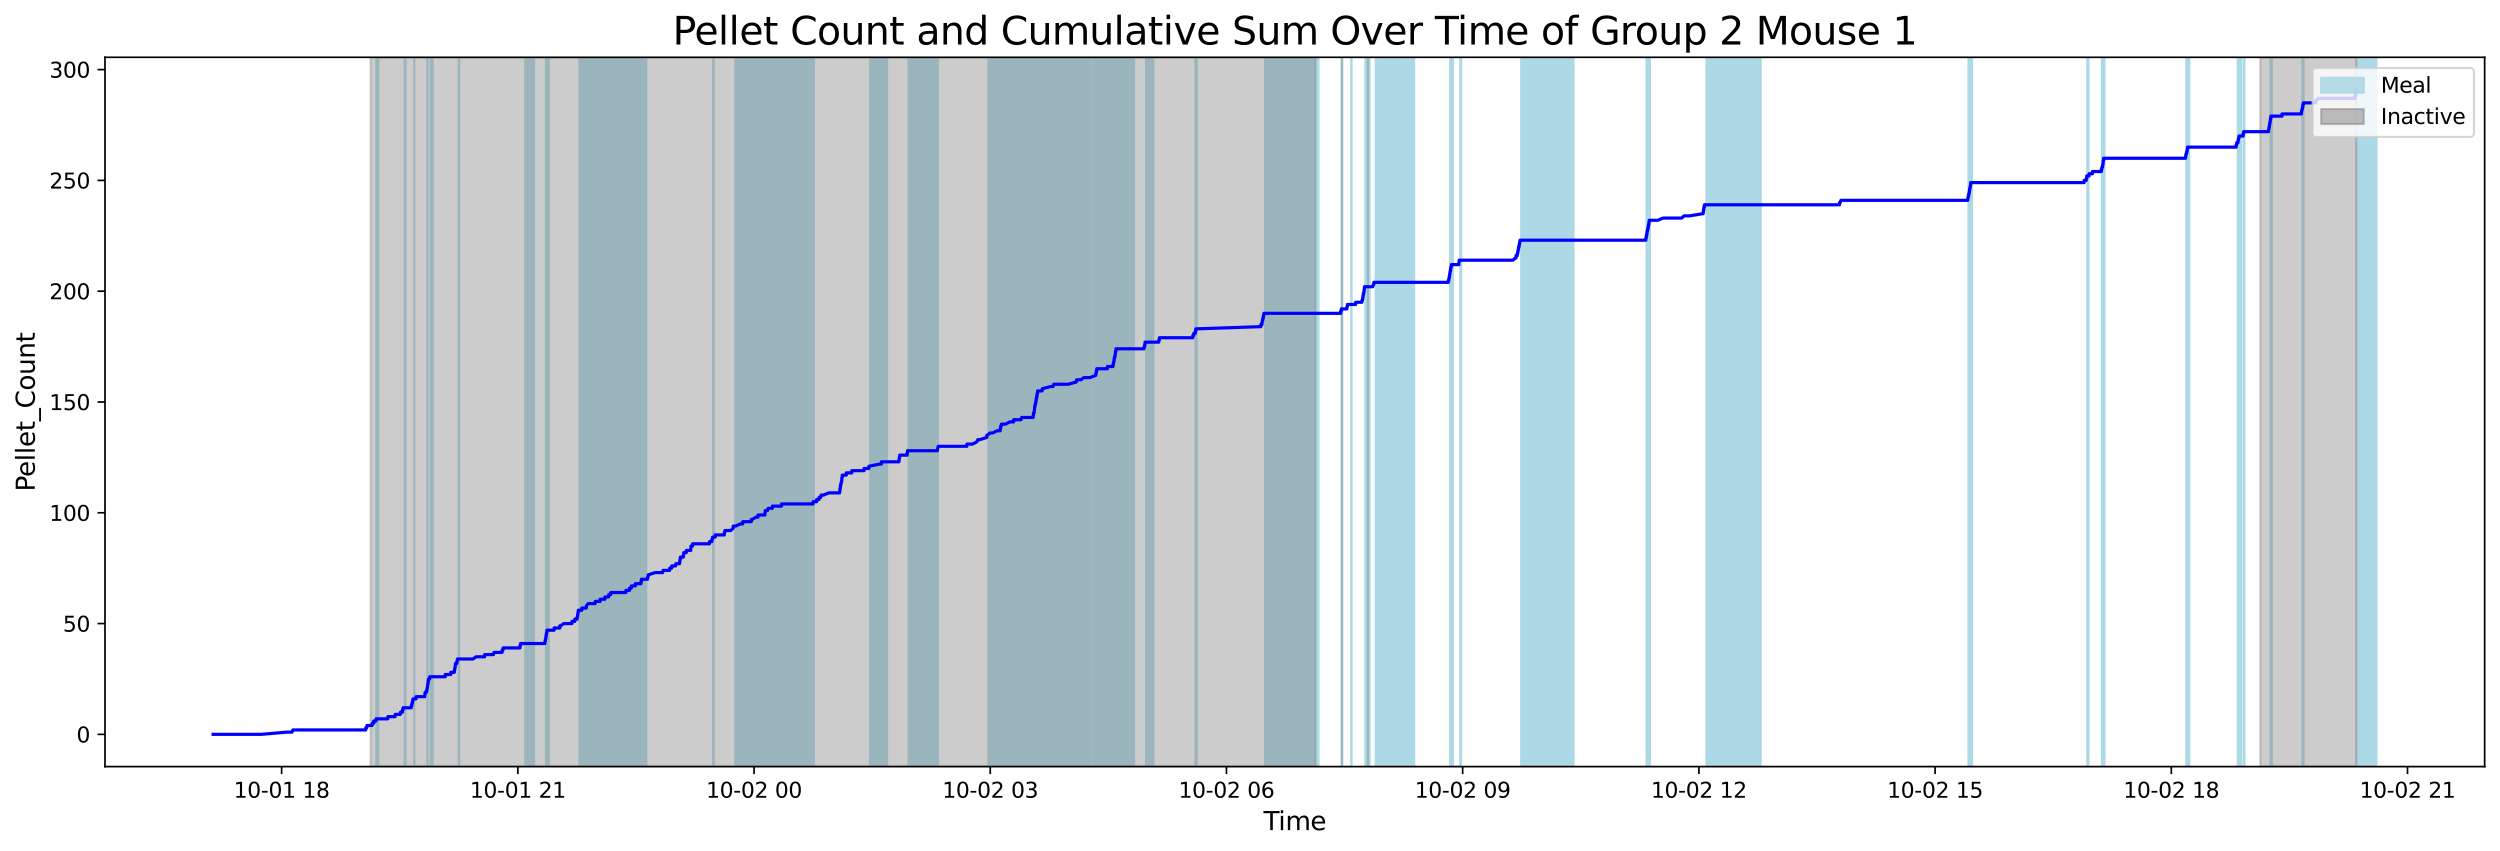 <?xml version="1.0" encoding="utf-8" standalone="no"?>
<!DOCTYPE svg PUBLIC "-//W3C//DTD SVG 1.1//EN"
  "http://www.w3.org/Graphics/SVG/1.1/DTD/svg11.dtd">
<svg xmlns:xlink="http://www.w3.org/1999/xlink" width="1172.435pt" height="399.009pt" viewBox="0 0 1172.435 399.009" xmlns="http://www.w3.org/2000/svg" version="1.1">
 <defs>
  <style type="text/css">*{stroke-linejoin: round; stroke-linecap: butt}</style>
 </defs>
 <g id="figure_1">
  <g id="patch_1">
   <path d="M 0 399.009 
L 1172.435 399.009 
L 1172.435 0 
L 0 0 
z
" style="fill: #ffffff"/>
  </g>
  <g id="axes_1">
   <g id="patch_2">
    <path d="M 49.235 359.517 
L 1165.235 359.517 
L 1165.235 26.877 
L 49.235 26.877 
z
" style="fill: #ffffff"/>
   </g>
   <g id="patch_3">
    <path d="M 177.38 359.517 
L 177.38 26.877 
L 176.496 26.877 
L 176.496 359.517 
z
" clip-path="url(#pc5e16d569d)" style="fill: #add8e6; stroke: #add8e6; stroke-linejoin: miter"/>
   </g>
   <g id="patch_4">
    <path d="M 190.146 359.517 
L 190.146 26.877 
L 189.838 26.877 
L 189.838 359.517 
z
" clip-path="url(#pc5e16d569d)" style="fill: #add8e6; stroke: #add8e6; stroke-linejoin: miter"/>
   </g>
   <g id="patch_5">
    <path d="M 194.298 359.517 
L 194.298 26.877 
L 194.273 26.877 
L 194.273 359.517 
z
" clip-path="url(#pc5e16d569d)" style="fill: #add8e6; stroke: #add8e6; stroke-linejoin: miter"/>
   </g>
   <g id="patch_6">
    <path d="M 200.426 359.517 
L 200.426 26.877 
L 200.565 26.877 
L 200.565 359.517 
z
" clip-path="url(#pc5e16d569d)" style="fill: #add8e6; stroke: #add8e6; stroke-linejoin: miter"/>
   </g>
   <g id="patch_7">
    <path d="M 202.908 359.517 
L 202.908 26.877 
L 201.976 26.877 
L 201.976 359.517 
z
" clip-path="url(#pc5e16d569d)" style="fill: #add8e6; stroke: #add8e6; stroke-linejoin: miter"/>
   </g>
   <g id="patch_8">
    <path d="M 215.333 359.517 
L 215.333 26.877 
L 215.153 26.877 
L 215.153 359.517 
z
" clip-path="url(#pc5e16d569d)" style="fill: #add8e6; stroke: #add8e6; stroke-linejoin: miter"/>
   </g>
   <g id="patch_9">
    <path d="M 250.426 359.517 
L 250.426 26.877 
L 246.367 26.877 
L 246.367 359.517 
z
" clip-path="url(#pc5e16d569d)" style="fill: #add8e6; stroke: #add8e6; stroke-linejoin: miter"/>
   </g>
   <g id="patch_10">
    <path d="M 256.064 359.517 
L 256.064 26.877 
L 256.314 26.877 
L 256.314 359.517 
z
" clip-path="url(#pc5e16d569d)" style="fill: #add8e6; stroke: #add8e6; stroke-linejoin: miter"/>
   </g>
   <g id="patch_11">
    <path d="M 257.372 359.517 
L 257.372 26.877 
L 256.97 26.877 
L 256.97 359.517 
z
" clip-path="url(#pc5e16d569d)" style="fill: #add8e6; stroke: #add8e6; stroke-linejoin: miter"/>
   </g>
   <g id="patch_12">
    <path d="M 291.639 359.517 
L 291.639 26.877 
L 271.753 26.877 
L 271.753 359.517 
z
" clip-path="url(#pc5e16d569d)" style="fill: #add8e6; stroke: #add8e6; stroke-linejoin: miter"/>
   </g>
   <g id="patch_13">
    <path d="M 300.132 359.517 
L 300.132 26.877 
L 275.269 26.877 
L 275.269 359.517 
z
" clip-path="url(#pc5e16d569d)" style="fill: #add8e6; stroke: #add8e6; stroke-linejoin: miter"/>
   </g>
   <g id="patch_14">
    <path d="M 303.055 359.517 
L 303.055 26.877 
L 301.074 26.877 
L 301.074 359.517 
z
" clip-path="url(#pc5e16d569d)" style="fill: #add8e6; stroke: #add8e6; stroke-linejoin: miter"/>
   </g>
   <g id="patch_15">
    <path d="M 334.442 359.517 
L 334.442 26.877 
L 334.737 26.877 
L 334.737 359.517 
z
" clip-path="url(#pc5e16d569d)" style="fill: #add8e6; stroke: #add8e6; stroke-linejoin: miter"/>
   </g>
   <g id="patch_16">
    <path d="M 370.957 359.517 
L 370.957 26.877 
L 344.799 26.877 
L 344.799 359.517 
z
" clip-path="url(#pc5e16d569d)" style="fill: #add8e6; stroke: #add8e6; stroke-linejoin: miter"/>
   </g>
   <g id="patch_17">
    <path d="M 374.485 359.517 
L 374.485 26.877 
L 353.208 26.877 
L 353.208 359.517 
z
" clip-path="url(#pc5e16d569d)" style="fill: #add8e6; stroke: #add8e6; stroke-linejoin: miter"/>
   </g>
   <g id="patch_18">
    <path d="M 381.696 359.517 
L 381.696 26.877 
L 366.934 26.877 
L 366.934 359.517 
z
" clip-path="url(#pc5e16d569d)" style="fill: #add8e6; stroke: #add8e6; stroke-linejoin: miter"/>
   </g>
   <g id="patch_19">
    <path d="M 416.016 359.517 
L 416.016 26.877 
L 408.058 26.877 
L 408.058 359.517 
z
" clip-path="url(#pc5e16d569d)" style="fill: #add8e6; stroke: #add8e6; stroke-linejoin: miter"/>
   </g>
   <g id="patch_20">
    <path d="M 439.873 359.517 
L 439.873 26.877 
L 426.088 26.877 
L 426.088 359.517 
z
" clip-path="url(#pc5e16d569d)" style="fill: #add8e6; stroke: #add8e6; stroke-linejoin: miter"/>
   </g>
   <g id="patch_21">
    <path d="M 485.322 359.517 
L 485.322 26.877 
L 485.835 26.877 
L 485.835 359.517 
z
" clip-path="url(#pc5e16d569d)" style="fill: #add8e6; stroke: #add8e6; stroke-linejoin: miter"/>
   </g>
   <g id="patch_22">
    <path d="M 489.856 359.517 
L 489.856 26.877 
L 463.565 26.877 
L 463.565 359.517 
z
" clip-path="url(#pc5e16d569d)" style="fill: #add8e6; stroke: #add8e6; stroke-linejoin: miter"/>
   </g>
   <g id="patch_23">
    <path d="M 494.8 359.517 
L 494.8 26.877 
L 474.46 26.877 
L 474.46 359.517 
z
" clip-path="url(#pc5e16d569d)" style="fill: #add8e6; stroke: #add8e6; stroke-linejoin: miter"/>
   </g>
   <g id="patch_24">
    <path d="M 502.626 359.517 
L 502.626 26.877 
L 487.228 26.877 
L 487.228 359.517 
z
" clip-path="url(#pc5e16d569d)" style="fill: #add8e6; stroke: #add8e6; stroke-linejoin: miter"/>
   </g>
   <g id="patch_25">
    <path d="M 511.806 359.517 
L 511.806 26.877 
L 490.145 26.877 
L 490.145 359.517 
z
" clip-path="url(#pc5e16d569d)" style="fill: #add8e6; stroke: #add8e6; stroke-linejoin: miter"/>
   </g>
   <g id="patch_26">
    <path d="M 520.073 359.517 
L 520.073 26.877 
L 512.805 26.877 
L 512.805 359.517 
z
" clip-path="url(#pc5e16d569d)" style="fill: #add8e6; stroke: #add8e6; stroke-linejoin: miter"/>
   </g>
   <g id="patch_27">
    <path d="M 531.828 359.517 
L 531.828 26.877 
L 513.059 26.877 
L 513.059 359.517 
z
" clip-path="url(#pc5e16d569d)" style="fill: #add8e6; stroke: #add8e6; stroke-linejoin: miter"/>
   </g>
   <g id="patch_28">
    <path d="M 540.895 359.517 
L 540.895 26.877 
L 537.479 26.877 
L 537.479 359.517 
z
" clip-path="url(#pc5e16d569d)" style="fill: #add8e6; stroke: #add8e6; stroke-linejoin: miter"/>
   </g>
   <g id="patch_29">
    <path d="M 560.668 359.517 
L 560.668 26.877 
L 561.218 26.877 
L 561.218 359.517 
z
" clip-path="url(#pc5e16d569d)" style="fill: #add8e6; stroke: #add8e6; stroke-linejoin: miter"/>
   </g>
   <g id="patch_30">
    <path d="M 618.335 359.517 
L 618.335 26.877 
L 593.285 26.877 
L 593.285 359.517 
z
" clip-path="url(#pc5e16d569d)" style="fill: #add8e6; stroke: #add8e6; stroke-linejoin: miter"/>
   </g>
   <g id="patch_31">
    <path d="M 629.275 359.517 
L 629.275 26.877 
L 629.515 26.877 
L 629.515 359.517 
z
" clip-path="url(#pc5e16d569d)" style="fill: #add8e6; stroke: #add8e6; stroke-linejoin: miter"/>
   </g>
   <g id="patch_32">
    <path d="M 633.706 359.517 
L 633.706 26.877 
L 633.831 26.877 
L 633.831 359.517 
z
" clip-path="url(#pc5e16d569d)" style="fill: #add8e6; stroke: #add8e6; stroke-linejoin: miter"/>
   </g>
   <g id="patch_33">
    <path d="M 642.308 359.517 
L 642.308 26.877 
L 640.314 26.877 
L 640.314 359.517 
z
" clip-path="url(#pc5e16d569d)" style="fill: #add8e6; stroke: #add8e6; stroke-linejoin: miter"/>
   </g>
   <g id="patch_34">
    <path d="M 663.212 359.517 
L 663.212 26.877 
L 645.163 26.877 
L 645.163 359.517 
z
" clip-path="url(#pc5e16d569d)" style="fill: #add8e6; stroke: #add8e6; stroke-linejoin: miter"/>
   </g>
   <g id="patch_35">
    <path d="M 680.082 359.517 
L 680.082 26.877 
L 680.618 26.877 
L 680.618 359.517 
z
" clip-path="url(#pc5e16d569d)" style="fill: #add8e6; stroke: #add8e6; stroke-linejoin: miter"/>
   </g>
   <g id="patch_36">
    <path d="M 681.03 359.517 
L 681.03 26.877 
L 681.387 26.877 
L 681.387 359.517 
z
" clip-path="url(#pc5e16d569d)" style="fill: #add8e6; stroke: #add8e6; stroke-linejoin: miter"/>
   </g>
   <g id="patch_37">
    <path d="M 684.842 359.517 
L 684.842 26.877 
L 685.223 26.877 
L 685.223 359.517 
z
" clip-path="url(#pc5e16d569d)" style="fill: #add8e6; stroke: #add8e6; stroke-linejoin: miter"/>
   </g>
   <g id="patch_38">
    <path d="M 737.952 359.517 
L 737.952 26.877 
L 713.409 26.877 
L 713.409 359.517 
z
" clip-path="url(#pc5e16d569d)" style="fill: #add8e6; stroke: #add8e6; stroke-linejoin: miter"/>
   </g>
   <g id="patch_39">
    <path d="M 772.176 359.517 
L 772.176 26.877 
L 772.574 26.877 
L 772.574 359.517 
z
" clip-path="url(#pc5e16d569d)" style="fill: #add8e6; stroke: #add8e6; stroke-linejoin: miter"/>
   </g>
   <g id="patch_40">
    <path d="M 772.855 359.517 
L 772.855 26.877 
L 773.306 26.877 
L 773.306 359.517 
z
" clip-path="url(#pc5e16d569d)" style="fill: #add8e6; stroke: #add8e6; stroke-linejoin: miter"/>
   </g>
   <g id="patch_41">
    <path d="M 773.518 359.517 
L 773.518 26.877 
L 773.776 26.877 
L 773.776 359.517 
z
" clip-path="url(#pc5e16d569d)" style="fill: #add8e6; stroke: #add8e6; stroke-linejoin: miter"/>
   </g>
   <g id="patch_42">
    <path d="M 825.722 359.517 
L 825.722 26.877 
L 800.282 26.877 
L 800.282 359.517 
z
" clip-path="url(#pc5e16d569d)" style="fill: #add8e6; stroke: #add8e6; stroke-linejoin: miter"/>
   </g>
   <g id="patch_43">
    <path d="M 923.163 359.517 
L 923.163 26.877 
L 923.543 26.877 
L 923.543 359.517 
z
" clip-path="url(#pc5e16d569d)" style="fill: #add8e6; stroke: #add8e6; stroke-linejoin: miter"/>
   </g>
   <g id="patch_44">
    <path d="M 924.117 359.517 
L 924.117 26.877 
L 924.111 26.877 
L 924.111 359.517 
z
" clip-path="url(#pc5e16d569d)" style="fill: #add8e6; stroke: #add8e6; stroke-linejoin: miter"/>
   </g>
   <g id="patch_45">
    <path d="M 924.839 359.517 
L 924.839 26.877 
L 924.692 26.877 
L 924.692 359.517 
z
" clip-path="url(#pc5e16d569d)" style="fill: #add8e6; stroke: #add8e6; stroke-linejoin: miter"/>
   </g>
   <g id="patch_46">
    <path d="M 978.894 359.517 
L 978.894 26.877 
L 979.427 26.877 
L 979.427 359.517 
z
" clip-path="url(#pc5e16d569d)" style="fill: #add8e6; stroke: #add8e6; stroke-linejoin: miter"/>
   </g>
   <g id="patch_47">
    <path d="M 985.766 359.517 
L 985.766 26.877 
L 985.975 26.877 
L 985.975 359.517 
z
" clip-path="url(#pc5e16d569d)" style="fill: #add8e6; stroke: #add8e6; stroke-linejoin: miter"/>
   </g>
   <g id="patch_48">
    <path d="M 986.709 359.517 
L 986.709 26.877 
L 986.927 26.877 
L 986.927 359.517 
z
" clip-path="url(#pc5e16d569d)" style="fill: #add8e6; stroke: #add8e6; stroke-linejoin: miter"/>
   </g>
   <g id="patch_49">
    <path d="M 1025.329 359.517 
L 1025.329 26.877 
L 1025.758 26.877 
L 1025.758 359.517 
z
" clip-path="url(#pc5e16d569d)" style="fill: #add8e6; stroke: #add8e6; stroke-linejoin: miter"/>
   </g>
   <g id="patch_50">
    <path d="M 1026.443 359.517 
L 1026.443 26.877 
L 1026.665 26.877 
L 1026.665 359.517 
z
" clip-path="url(#pc5e16d569d)" style="fill: #add8e6; stroke: #add8e6; stroke-linejoin: miter"/>
   </g>
   <g id="patch_51">
    <path d="M 1049.62 359.517 
L 1049.62 26.877 
L 1049.474 26.877 
L 1049.474 359.517 
z
" clip-path="url(#pc5e16d569d)" style="fill: #add8e6; stroke: #add8e6; stroke-linejoin: miter"/>
   </g>
   <g id="patch_52">
    <path d="M 1051.126 359.517 
L 1051.126 26.877 
L 1050.303 26.877 
L 1050.303 359.517 
z
" clip-path="url(#pc5e16d569d)" style="fill: #add8e6; stroke: #add8e6; stroke-linejoin: miter"/>
   </g>
   <g id="patch_53">
    <path d="M 1052.342 359.517 
L 1052.342 26.877 
L 1052.578 26.877 
L 1052.578 359.517 
z
" clip-path="url(#pc5e16d569d)" style="fill: #add8e6; stroke: #add8e6; stroke-linejoin: miter"/>
   </g>
   <g id="patch_54">
    <path d="M 1064.858 359.517 
L 1064.858 26.877 
L 1065.432 26.877 
L 1065.432 359.517 
z
" clip-path="url(#pc5e16d569d)" style="fill: #add8e6; stroke: #add8e6; stroke-linejoin: miter"/>
   </g>
   <g id="patch_55">
    <path d="M 1079.761 359.517 
L 1079.761 26.877 
L 1080.323 26.877 
L 1080.323 359.517 
z
" clip-path="url(#pc5e16d569d)" style="fill: #add8e6; stroke: #add8e6; stroke-linejoin: miter"/>
   </g>
   <g id="patch_56">
    <path d="M 1114.508 359.517 
L 1114.508 26.877 
L 1105.278 26.877 
L 1105.278 359.517 
z
" clip-path="url(#pc5e16d569d)" style="fill: #add8e6; stroke: #add8e6; stroke-linejoin: miter"/>
   </g>
   <g id="patch_57">
    <path d="M 173.813 359.517 
L 173.813 26.877 
L 616.916 26.877 
L 616.916 359.517 
z
" clip-path="url(#pc5e16d569d)" style="fill: #808080; opacity: 0.4; stroke: #808080; stroke-linejoin: miter"/>
   </g>
   <g id="patch_58">
    <path d="M 629.224 26.877 
L 629.224 26.877 
L 629.224 359.517 
" clip-path="url(#pc5e16d569d)" style="fill: #808080; opacity: 0.4; stroke: #808080; stroke-linejoin: miter"/>
   </g>
   <g id="patch_59">
    <path d="M 641.532 26.877 
L 641.532 26.877 
L 641.532 359.517 
" clip-path="url(#pc5e16d569d)" style="fill: #808080; opacity: 0.4; stroke: #808080; stroke-linejoin: miter"/>
   </g>
   <g id="patch_60">
    <path d="M 1060.018 359.517 
L 1060.018 26.877 
L 1105.057 26.877 
L 1105.057 359.517 
z
" clip-path="url(#pc5e16d569d)" style="fill: #808080; opacity: 0.4; stroke: #808080; stroke-linejoin: miter"/>
   </g>
   <g id="matplotlib.axis_1">
    <g id="xtick_1">
     <g id="line2d_1">
      <defs>
       <path id="ma30455688e" d="M 0 0 
L 0 3.5 
" style="stroke: #000000; stroke-width: 0.8"/>
      </defs>
      <g>
       <use xlink:href="#ma30455688e" x="132.077" y="359.517" style="stroke: #000000; stroke-width: 0.8"/>
      </g>
     </g>
     <g id="text_1">
      <!-- 10-01 18 -->
      <g transform="translate(109.597 374.116) scale(0.1 -0.1)">
       <defs>
        <path id="DejaVuSans-31" d="M 794 531 
L 1825 531 
L 1825 4091 
L 703 3866 
L 703 4441 
L 1819 4666 
L 2450 4666 
L 2450 531 
L 3481 531 
L 3481 0 
L 794 0 
L 794 531 
z
" transform="scale(0.016)"/>
        <path id="DejaVuSans-30" d="M 2034 4250 
Q 1547 4250 1301 3770 
Q 1056 3291 1056 2328 
Q 1056 1369 1301 889 
Q 1547 409 2034 409 
Q 2525 409 2770 889 
Q 3016 1369 3016 2328 
Q 3016 3291 2770 3770 
Q 2525 4250 2034 4250 
z
M 2034 4750 
Q 2819 4750 3233 4129 
Q 3647 3509 3647 2328 
Q 3647 1150 3233 529 
Q 2819 -91 2034 -91 
Q 1250 -91 836 529 
Q 422 1150 422 2328 
Q 422 3509 836 4129 
Q 1250 4750 2034 4750 
z
" transform="scale(0.016)"/>
        <path id="DejaVuSans-2d" d="M 313 2009 
L 1997 2009 
L 1997 1497 
L 313 1497 
L 313 2009 
z
" transform="scale(0.016)"/>
        <path id="DejaVuSans-20" transform="scale(0.016)"/>
        <path id="DejaVuSans-38" d="M 2034 2216 
Q 1584 2216 1326 1975 
Q 1069 1734 1069 1313 
Q 1069 891 1326 650 
Q 1584 409 2034 409 
Q 2484 409 2743 651 
Q 3003 894 3003 1313 
Q 3003 1734 2745 1975 
Q 2488 2216 2034 2216 
z
M 1403 2484 
Q 997 2584 770 2862 
Q 544 3141 544 3541 
Q 544 4100 942 4425 
Q 1341 4750 2034 4750 
Q 2731 4750 3128 4425 
Q 3525 4100 3525 3541 
Q 3525 3141 3298 2862 
Q 3072 2584 2669 2484 
Q 3125 2378 3379 2068 
Q 3634 1759 3634 1313 
Q 3634 634 3220 271 
Q 2806 -91 2034 -91 
Q 1263 -91 848 271 
Q 434 634 434 1313 
Q 434 1759 690 2068 
Q 947 2378 1403 2484 
z
M 1172 3481 
Q 1172 3119 1398 2916 
Q 1625 2713 2034 2713 
Q 2441 2713 2670 2916 
Q 2900 3119 2900 3481 
Q 2900 3844 2670 4047 
Q 2441 4250 2034 4250 
Q 1625 4250 1398 4047 
Q 1172 3844 1172 3481 
z
" transform="scale(0.016)"/>
       </defs>
       <use xlink:href="#DejaVuSans-31"/>
       <use xlink:href="#DejaVuSans-30" x="63.623"/>
       <use xlink:href="#DejaVuSans-2d" x="127.246"/>
       <use xlink:href="#DejaVuSans-30" x="163.33"/>
       <use xlink:href="#DejaVuSans-31" x="226.953"/>
       <use xlink:href="#DejaVuSans-20" x="290.576"/>
       <use xlink:href="#DejaVuSans-31" x="322.363"/>
       <use xlink:href="#DejaVuSans-38" x="385.986"/>
      </g>
     </g>
    </g>
    <g id="xtick_2">
     <g id="line2d_2">
      <g>
       <use xlink:href="#ma30455688e" x="242.853" y="359.517" style="stroke: #000000; stroke-width: 0.8"/>
      </g>
     </g>
     <g id="text_2">
      <!-- 10-01 21 -->
      <g transform="translate(220.372 374.116) scale(0.1 -0.1)">
       <defs>
        <path id="DejaVuSans-32" d="M 1228 531 
L 3431 531 
L 3431 0 
L 469 0 
L 469 531 
Q 828 903 1448 1529 
Q 2069 2156 2228 2338 
Q 2531 2678 2651 2914 
Q 2772 3150 2772 3378 
Q 2772 3750 2511 3984 
Q 2250 4219 1831 4219 
Q 1534 4219 1204 4116 
Q 875 4013 500 3803 
L 500 4441 
Q 881 4594 1212 4672 
Q 1544 4750 1819 4750 
Q 2544 4750 2975 4387 
Q 3406 4025 3406 3419 
Q 3406 3131 3298 2873 
Q 3191 2616 2906 2266 
Q 2828 2175 2409 1742 
Q 1991 1309 1228 531 
z
" transform="scale(0.016)"/>
       </defs>
       <use xlink:href="#DejaVuSans-31"/>
       <use xlink:href="#DejaVuSans-30" x="63.623"/>
       <use xlink:href="#DejaVuSans-2d" x="127.246"/>
       <use xlink:href="#DejaVuSans-30" x="163.33"/>
       <use xlink:href="#DejaVuSans-31" x="226.953"/>
       <use xlink:href="#DejaVuSans-20" x="290.576"/>
       <use xlink:href="#DejaVuSans-32" x="322.363"/>
       <use xlink:href="#DejaVuSans-31" x="385.986"/>
      </g>
     </g>
    </g>
    <g id="xtick_3">
     <g id="line2d_3">
      <g>
       <use xlink:href="#ma30455688e" x="353.628" y="359.517" style="stroke: #000000; stroke-width: 0.8"/>
      </g>
     </g>
     <g id="text_3">
      <!-- 10-02 00 -->
      <g transform="translate(331.148 374.116) scale(0.1 -0.1)">
       <use xlink:href="#DejaVuSans-31"/>
       <use xlink:href="#DejaVuSans-30" x="63.623"/>
       <use xlink:href="#DejaVuSans-2d" x="127.246"/>
       <use xlink:href="#DejaVuSans-30" x="163.33"/>
       <use xlink:href="#DejaVuSans-32" x="226.953"/>
       <use xlink:href="#DejaVuSans-20" x="290.576"/>
       <use xlink:href="#DejaVuSans-30" x="322.363"/>
       <use xlink:href="#DejaVuSans-30" x="385.986"/>
      </g>
     </g>
    </g>
    <g id="xtick_4">
     <g id="line2d_4">
      <g>
       <use xlink:href="#ma30455688e" x="464.404" y="359.517" style="stroke: #000000; stroke-width: 0.8"/>
      </g>
     </g>
     <g id="text_4">
      <!-- 10-02 03 -->
      <g transform="translate(441.924 374.116) scale(0.1 -0.1)">
       <defs>
        <path id="DejaVuSans-33" d="M 2597 2516 
Q 3050 2419 3304 2112 
Q 3559 1806 3559 1356 
Q 3559 666 3084 287 
Q 2609 -91 1734 -91 
Q 1441 -91 1130 -33 
Q 819 25 488 141 
L 488 750 
Q 750 597 1062 519 
Q 1375 441 1716 441 
Q 2309 441 2620 675 
Q 2931 909 2931 1356 
Q 2931 1769 2642 2001 
Q 2353 2234 1838 2234 
L 1294 2234 
L 1294 2753 
L 1863 2753 
Q 2328 2753 2575 2939 
Q 2822 3125 2822 3475 
Q 2822 3834 2567 4026 
Q 2313 4219 1838 4219 
Q 1578 4219 1281 4162 
Q 984 4106 628 3988 
L 628 4550 
Q 988 4650 1302 4700 
Q 1616 4750 1894 4750 
Q 2613 4750 3031 4423 
Q 3450 4097 3450 3541 
Q 3450 3153 3228 2886 
Q 3006 2619 2597 2516 
z
" transform="scale(0.016)"/>
       </defs>
       <use xlink:href="#DejaVuSans-31"/>
       <use xlink:href="#DejaVuSans-30" x="63.623"/>
       <use xlink:href="#DejaVuSans-2d" x="127.246"/>
       <use xlink:href="#DejaVuSans-30" x="163.33"/>
       <use xlink:href="#DejaVuSans-32" x="226.953"/>
       <use xlink:href="#DejaVuSans-20" x="290.576"/>
       <use xlink:href="#DejaVuSans-30" x="322.363"/>
       <use xlink:href="#DejaVuSans-33" x="385.986"/>
      </g>
     </g>
    </g>
    <g id="xtick_5">
     <g id="line2d_5">
      <g>
       <use xlink:href="#ma30455688e" x="575.18" y="359.517" style="stroke: #000000; stroke-width: 0.8"/>
      </g>
     </g>
     <g id="text_5">
      <!-- 10-02 06 -->
      <g transform="translate(552.699 374.116) scale(0.1 -0.1)">
       <defs>
        <path id="DejaVuSans-36" d="M 2113 2584 
Q 1688 2584 1439 2293 
Q 1191 2003 1191 1497 
Q 1191 994 1439 701 
Q 1688 409 2113 409 
Q 2538 409 2786 701 
Q 3034 994 3034 1497 
Q 3034 2003 2786 2293 
Q 2538 2584 2113 2584 
z
M 3366 4563 
L 3366 3988 
Q 3128 4100 2886 4159 
Q 2644 4219 2406 4219 
Q 1781 4219 1451 3797 
Q 1122 3375 1075 2522 
Q 1259 2794 1537 2939 
Q 1816 3084 2150 3084 
Q 2853 3084 3261 2657 
Q 3669 2231 3669 1497 
Q 3669 778 3244 343 
Q 2819 -91 2113 -91 
Q 1303 -91 875 529 
Q 447 1150 447 2328 
Q 447 3434 972 4092 
Q 1497 4750 2381 4750 
Q 2619 4750 2861 4703 
Q 3103 4656 3366 4563 
z
" transform="scale(0.016)"/>
       </defs>
       <use xlink:href="#DejaVuSans-31"/>
       <use xlink:href="#DejaVuSans-30" x="63.623"/>
       <use xlink:href="#DejaVuSans-2d" x="127.246"/>
       <use xlink:href="#DejaVuSans-30" x="163.33"/>
       <use xlink:href="#DejaVuSans-32" x="226.953"/>
       <use xlink:href="#DejaVuSans-20" x="290.576"/>
       <use xlink:href="#DejaVuSans-30" x="322.363"/>
       <use xlink:href="#DejaVuSans-36" x="385.986"/>
      </g>
     </g>
    </g>
    <g id="xtick_6">
     <g id="line2d_6">
      <g>
       <use xlink:href="#ma30455688e" x="685.955" y="359.517" style="stroke: #000000; stroke-width: 0.8"/>
      </g>
     </g>
     <g id="text_6">
      <!-- 10-02 09 -->
      <g transform="translate(663.475 374.116) scale(0.1 -0.1)">
       <defs>
        <path id="DejaVuSans-39" d="M 703 97 
L 703 672 
Q 941 559 1184 500 
Q 1428 441 1663 441 
Q 2288 441 2617 861 
Q 2947 1281 2994 2138 
Q 2813 1869 2534 1725 
Q 2256 1581 1919 1581 
Q 1219 1581 811 2004 
Q 403 2428 403 3163 
Q 403 3881 828 4315 
Q 1253 4750 1959 4750 
Q 2769 4750 3195 4129 
Q 3622 3509 3622 2328 
Q 3622 1225 3098 567 
Q 2575 -91 1691 -91 
Q 1453 -91 1209 -44 
Q 966 3 703 97 
z
M 1959 2075 
Q 2384 2075 2632 2365 
Q 2881 2656 2881 3163 
Q 2881 3666 2632 3958 
Q 2384 4250 1959 4250 
Q 1534 4250 1286 3958 
Q 1038 3666 1038 3163 
Q 1038 2656 1286 2365 
Q 1534 2075 1959 2075 
z
" transform="scale(0.016)"/>
       </defs>
       <use xlink:href="#DejaVuSans-31"/>
       <use xlink:href="#DejaVuSans-30" x="63.623"/>
       <use xlink:href="#DejaVuSans-2d" x="127.246"/>
       <use xlink:href="#DejaVuSans-30" x="163.33"/>
       <use xlink:href="#DejaVuSans-32" x="226.953"/>
       <use xlink:href="#DejaVuSans-20" x="290.576"/>
       <use xlink:href="#DejaVuSans-30" x="322.363"/>
       <use xlink:href="#DejaVuSans-39" x="385.986"/>
      </g>
     </g>
    </g>
    <g id="xtick_7">
     <g id="line2d_7">
      <g>
       <use xlink:href="#ma30455688e" x="796.731" y="359.517" style="stroke: #000000; stroke-width: 0.8"/>
      </g>
     </g>
     <g id="text_7">
      <!-- 10-02 12 -->
      <g transform="translate(774.251 374.116) scale(0.1 -0.1)">
       <use xlink:href="#DejaVuSans-31"/>
       <use xlink:href="#DejaVuSans-30" x="63.623"/>
       <use xlink:href="#DejaVuSans-2d" x="127.246"/>
       <use xlink:href="#DejaVuSans-30" x="163.33"/>
       <use xlink:href="#DejaVuSans-32" x="226.953"/>
       <use xlink:href="#DejaVuSans-20" x="290.576"/>
       <use xlink:href="#DejaVuSans-31" x="322.363"/>
       <use xlink:href="#DejaVuSans-32" x="385.986"/>
      </g>
     </g>
    </g>
    <g id="xtick_8">
     <g id="line2d_8">
      <g>
       <use xlink:href="#ma30455688e" x="907.507" y="359.517" style="stroke: #000000; stroke-width: 0.8"/>
      </g>
     </g>
     <g id="text_8">
      <!-- 10-02 15 -->
      <g transform="translate(885.026 374.116) scale(0.1 -0.1)">
       <defs>
        <path id="DejaVuSans-35" d="M 691 4666 
L 3169 4666 
L 3169 4134 
L 1269 4134 
L 1269 2991 
Q 1406 3038 1543 3061 
Q 1681 3084 1819 3084 
Q 2600 3084 3056 2656 
Q 3513 2228 3513 1497 
Q 3513 744 3044 326 
Q 2575 -91 1722 -91 
Q 1428 -91 1123 -41 
Q 819 9 494 109 
L 494 744 
Q 775 591 1075 516 
Q 1375 441 1709 441 
Q 2250 441 2565 725 
Q 2881 1009 2881 1497 
Q 2881 1984 2565 2268 
Q 2250 2553 1709 2553 
Q 1456 2553 1204 2497 
Q 953 2441 691 2322 
L 691 4666 
z
" transform="scale(0.016)"/>
       </defs>
       <use xlink:href="#DejaVuSans-31"/>
       <use xlink:href="#DejaVuSans-30" x="63.623"/>
       <use xlink:href="#DejaVuSans-2d" x="127.246"/>
       <use xlink:href="#DejaVuSans-30" x="163.33"/>
       <use xlink:href="#DejaVuSans-32" x="226.953"/>
       <use xlink:href="#DejaVuSans-20" x="290.576"/>
       <use xlink:href="#DejaVuSans-31" x="322.363"/>
       <use xlink:href="#DejaVuSans-35" x="385.986"/>
      </g>
     </g>
    </g>
    <g id="xtick_9">
     <g id="line2d_9">
      <g>
       <use xlink:href="#ma30455688e" x="1018.283" y="359.517" style="stroke: #000000; stroke-width: 0.8"/>
      </g>
     </g>
     <g id="text_9">
      <!-- 10-02 18 -->
      <g transform="translate(995.802 374.116) scale(0.1 -0.1)">
       <use xlink:href="#DejaVuSans-31"/>
       <use xlink:href="#DejaVuSans-30" x="63.623"/>
       <use xlink:href="#DejaVuSans-2d" x="127.246"/>
       <use xlink:href="#DejaVuSans-30" x="163.33"/>
       <use xlink:href="#DejaVuSans-32" x="226.953"/>
       <use xlink:href="#DejaVuSans-20" x="290.576"/>
       <use xlink:href="#DejaVuSans-31" x="322.363"/>
       <use xlink:href="#DejaVuSans-38" x="385.986"/>
      </g>
     </g>
    </g>
    <g id="xtick_10">
     <g id="line2d_10">
      <g>
       <use xlink:href="#ma30455688e" x="1129.058" y="359.517" style="stroke: #000000; stroke-width: 0.8"/>
      </g>
     </g>
     <g id="text_10">
      <!-- 10-02 21 -->
      <g transform="translate(1106.578 374.116) scale(0.1 -0.1)">
       <use xlink:href="#DejaVuSans-31"/>
       <use xlink:href="#DejaVuSans-30" x="63.623"/>
       <use xlink:href="#DejaVuSans-2d" x="127.246"/>
       <use xlink:href="#DejaVuSans-30" x="163.33"/>
       <use xlink:href="#DejaVuSans-32" x="226.953"/>
       <use xlink:href="#DejaVuSans-20" x="290.576"/>
       <use xlink:href="#DejaVuSans-32" x="322.363"/>
       <use xlink:href="#DejaVuSans-31" x="385.986"/>
      </g>
     </g>
    </g>
    <g id="text_11">
     <!-- Time -->
     <g transform="translate(592.555 389.313) scale(0.12 -0.12)">
      <defs>
       <path id="DejaVuSans-54" d="M -19 4666 
L 3928 4666 
L 3928 4134 
L 2272 4134 
L 2272 0 
L 1638 0 
L 1638 4134 
L -19 4134 
L -19 4666 
z
" transform="scale(0.016)"/>
       <path id="DejaVuSans-69" d="M 603 3500 
L 1178 3500 
L 1178 0 
L 603 0 
L 603 3500 
z
M 603 4863 
L 1178 4863 
L 1178 4134 
L 603 4134 
L 603 4863 
z
" transform="scale(0.016)"/>
       <path id="DejaVuSans-6d" d="M 3328 2828 
Q 3544 3216 3844 3400 
Q 4144 3584 4550 3584 
Q 5097 3584 5394 3201 
Q 5691 2819 5691 2113 
L 5691 0 
L 5113 0 
L 5113 2094 
Q 5113 2597 4934 2840 
Q 4756 3084 4391 3084 
Q 3944 3084 3684 2787 
Q 3425 2491 3425 1978 
L 3425 0 
L 2847 0 
L 2847 2094 
Q 2847 2600 2669 2842 
Q 2491 3084 2119 3084 
Q 1678 3084 1418 2786 
Q 1159 2488 1159 1978 
L 1159 0 
L 581 0 
L 581 3500 
L 1159 3500 
L 1159 2956 
Q 1356 3278 1631 3431 
Q 1906 3584 2284 3584 
Q 2666 3584 2933 3390 
Q 3200 3197 3328 2828 
z
" transform="scale(0.016)"/>
       <path id="DejaVuSans-65" d="M 3597 1894 
L 3597 1613 
L 953 1613 
Q 991 1019 1311 708 
Q 1631 397 2203 397 
Q 2534 397 2845 478 
Q 3156 559 3463 722 
L 3463 178 
Q 3153 47 2828 -22 
Q 2503 -91 2169 -91 
Q 1331 -91 842 396 
Q 353 884 353 1716 
Q 353 2575 817 3079 
Q 1281 3584 2069 3584 
Q 2775 3584 3186 3129 
Q 3597 2675 3597 1894 
z
M 3022 2063 
Q 3016 2534 2758 2815 
Q 2500 3097 2075 3097 
Q 1594 3097 1305 2825 
Q 1016 2553 972 2059 
L 3022 2063 
z
" transform="scale(0.016)"/>
      </defs>
      <use xlink:href="#DejaVuSans-54"/>
      <use xlink:href="#DejaVuSans-69" x="57.959"/>
      <use xlink:href="#DejaVuSans-6d" x="85.742"/>
      <use xlink:href="#DejaVuSans-65" x="183.154"/>
     </g>
    </g>
   </g>
   <g id="matplotlib.axis_2">
    <g id="ytick_1">
     <g id="line2d_11">
      <defs>
       <path id="m65bd1f3447" d="M 0 0 
L -3.5 0 
" style="stroke: #000000; stroke-width: 0.8"/>
      </defs>
      <g>
       <use xlink:href="#m65bd1f3447" x="49.235" y="344.397" style="stroke: #000000; stroke-width: 0.8"/>
      </g>
     </g>
     <g id="text_12">
      <!-- 0 -->
      <g transform="translate(35.873 348.196) scale(0.1 -0.1)">
       <use xlink:href="#DejaVuSans-30"/>
      </g>
     </g>
    </g>
    <g id="ytick_2">
     <g id="line2d_12">
      <g>
       <use xlink:href="#m65bd1f3447" x="49.235" y="292.438" style="stroke: #000000; stroke-width: 0.8"/>
      </g>
     </g>
     <g id="text_13">
      <!-- 50 -->
      <g transform="translate(29.51 296.238) scale(0.1 -0.1)">
       <use xlink:href="#DejaVuSans-35"/>
       <use xlink:href="#DejaVuSans-30" x="63.623"/>
      </g>
     </g>
    </g>
    <g id="ytick_3">
     <g id="line2d_13">
      <g>
       <use xlink:href="#m65bd1f3447" x="49.235" y="240.48" style="stroke: #000000; stroke-width: 0.8"/>
      </g>
     </g>
     <g id="text_14">
      <!-- 100 -->
      <g transform="translate(23.148 244.279) scale(0.1 -0.1)">
       <use xlink:href="#DejaVuSans-31"/>
       <use xlink:href="#DejaVuSans-30" x="63.623"/>
       <use xlink:href="#DejaVuSans-30" x="127.246"/>
      </g>
     </g>
    </g>
    <g id="ytick_4">
     <g id="line2d_14">
      <g>
       <use xlink:href="#m65bd1f3447" x="49.235" y="188.521" style="stroke: #000000; stroke-width: 0.8"/>
      </g>
     </g>
     <g id="text_15">
      <!-- 150 -->
      <g transform="translate(23.148 192.32) scale(0.1 -0.1)">
       <use xlink:href="#DejaVuSans-31"/>
       <use xlink:href="#DejaVuSans-35" x="63.623"/>
       <use xlink:href="#DejaVuSans-30" x="127.246"/>
      </g>
     </g>
    </g>
    <g id="ytick_5">
     <g id="line2d_15">
      <g>
       <use xlink:href="#m65bd1f3447" x="49.235" y="136.562" style="stroke: #000000; stroke-width: 0.8"/>
      </g>
     </g>
     <g id="text_16">
      <!-- 200 -->
      <g transform="translate(23.148 140.361) scale(0.1 -0.1)">
       <use xlink:href="#DejaVuSans-32"/>
       <use xlink:href="#DejaVuSans-30" x="63.623"/>
       <use xlink:href="#DejaVuSans-30" x="127.246"/>
      </g>
     </g>
    </g>
    <g id="ytick_6">
     <g id="line2d_16">
      <g>
       <use xlink:href="#m65bd1f3447" x="49.235" y="84.603" style="stroke: #000000; stroke-width: 0.8"/>
      </g>
     </g>
     <g id="text_17">
      <!-- 250 -->
      <g transform="translate(23.148 88.403) scale(0.1 -0.1)">
       <use xlink:href="#DejaVuSans-32"/>
       <use xlink:href="#DejaVuSans-35" x="63.623"/>
       <use xlink:href="#DejaVuSans-30" x="127.246"/>
      </g>
     </g>
    </g>
    <g id="ytick_7">
     <g id="line2d_17">
      <g>
       <use xlink:href="#m65bd1f3447" x="49.235" y="32.645" style="stroke: #000000; stroke-width: 0.8"/>
      </g>
     </g>
     <g id="text_18">
      <!-- 300 -->
      <g transform="translate(23.148 36.444) scale(0.1 -0.1)">
       <use xlink:href="#DejaVuSans-33"/>
       <use xlink:href="#DejaVuSans-30" x="63.623"/>
       <use xlink:href="#DejaVuSans-30" x="127.246"/>
      </g>
     </g>
    </g>
    <g id="text_19">
     <!-- Pellet_Count -->
     <g transform="translate(16.318 230.485) rotate(-90) scale(0.12 -0.12)">
      <defs>
       <path id="DejaVuSans-50" d="M 1259 4147 
L 1259 2394 
L 2053 2394 
Q 2494 2394 2734 2622 
Q 2975 2850 2975 3272 
Q 2975 3691 2734 3919 
Q 2494 4147 2053 4147 
L 1259 4147 
z
M 628 4666 
L 2053 4666 
Q 2838 4666 3239 4311 
Q 3641 3956 3641 3272 
Q 3641 2581 3239 2228 
Q 2838 1875 2053 1875 
L 1259 1875 
L 1259 0 
L 628 0 
L 628 4666 
z
" transform="scale(0.016)"/>
       <path id="DejaVuSans-6c" d="M 603 4863 
L 1178 4863 
L 1178 0 
L 603 0 
L 603 4863 
z
" transform="scale(0.016)"/>
       <path id="DejaVuSans-74" d="M 1172 4494 
L 1172 3500 
L 2356 3500 
L 2356 3053 
L 1172 3053 
L 1172 1153 
Q 1172 725 1289 603 
Q 1406 481 1766 481 
L 2356 481 
L 2356 0 
L 1766 0 
Q 1100 0 847 248 
Q 594 497 594 1153 
L 594 3053 
L 172 3053 
L 172 3500 
L 594 3500 
L 594 4494 
L 1172 4494 
z
" transform="scale(0.016)"/>
       <path id="DejaVuSans-5f" d="M 3263 -1063 
L 3263 -1509 
L -63 -1509 
L -63 -1063 
L 3263 -1063 
z
" transform="scale(0.016)"/>
       <path id="DejaVuSans-43" d="M 4122 4306 
L 4122 3641 
Q 3803 3938 3442 4084 
Q 3081 4231 2675 4231 
Q 1875 4231 1450 3742 
Q 1025 3253 1025 2328 
Q 1025 1406 1450 917 
Q 1875 428 2675 428 
Q 3081 428 3442 575 
Q 3803 722 4122 1019 
L 4122 359 
Q 3791 134 3420 21 
Q 3050 -91 2638 -91 
Q 1578 -91 968 557 
Q 359 1206 359 2328 
Q 359 3453 968 4101 
Q 1578 4750 2638 4750 
Q 3056 4750 3426 4639 
Q 3797 4528 4122 4306 
z
" transform="scale(0.016)"/>
       <path id="DejaVuSans-6f" d="M 1959 3097 
Q 1497 3097 1228 2736 
Q 959 2375 959 1747 
Q 959 1119 1226 758 
Q 1494 397 1959 397 
Q 2419 397 2687 759 
Q 2956 1122 2956 1747 
Q 2956 2369 2687 2733 
Q 2419 3097 1959 3097 
z
M 1959 3584 
Q 2709 3584 3137 3096 
Q 3566 2609 3566 1747 
Q 3566 888 3137 398 
Q 2709 -91 1959 -91 
Q 1206 -91 779 398 
Q 353 888 353 1747 
Q 353 2609 779 3096 
Q 1206 3584 1959 3584 
z
" transform="scale(0.016)"/>
       <path id="DejaVuSans-75" d="M 544 1381 
L 544 3500 
L 1119 3500 
L 1119 1403 
Q 1119 906 1312 657 
Q 1506 409 1894 409 
Q 2359 409 2629 706 
Q 2900 1003 2900 1516 
L 2900 3500 
L 3475 3500 
L 3475 0 
L 2900 0 
L 2900 538 
Q 2691 219 2414 64 
Q 2138 -91 1772 -91 
Q 1169 -91 856 284 
Q 544 659 544 1381 
z
M 1991 3584 
L 1991 3584 
z
" transform="scale(0.016)"/>
       <path id="DejaVuSans-6e" d="M 3513 2113 
L 3513 0 
L 2938 0 
L 2938 2094 
Q 2938 2591 2744 2837 
Q 2550 3084 2163 3084 
Q 1697 3084 1428 2787 
Q 1159 2491 1159 1978 
L 1159 0 
L 581 0 
L 581 3500 
L 1159 3500 
L 1159 2956 
Q 1366 3272 1645 3428 
Q 1925 3584 2291 3584 
Q 2894 3584 3203 3211 
Q 3513 2838 3513 2113 
z
" transform="scale(0.016)"/>
      </defs>
      <use xlink:href="#DejaVuSans-50"/>
      <use xlink:href="#DejaVuSans-65" x="56.678"/>
      <use xlink:href="#DejaVuSans-6c" x="118.201"/>
      <use xlink:href="#DejaVuSans-6c" x="145.984"/>
      <use xlink:href="#DejaVuSans-65" x="173.768"/>
      <use xlink:href="#DejaVuSans-74" x="235.291"/>
      <use xlink:href="#DejaVuSans-5f" x="274.5"/>
      <use xlink:href="#DejaVuSans-43" x="324.5"/>
      <use xlink:href="#DejaVuSans-6f" x="394.324"/>
      <use xlink:href="#DejaVuSans-75" x="455.506"/>
      <use xlink:href="#DejaVuSans-6e" x="518.885"/>
      <use xlink:href="#DejaVuSans-74" x="582.264"/>
     </g>
    </g>
   </g>
   <g id="line2d_18">
    <path d="M 99.962 344.397 
L 122.364 344.397 
L 134.436 343.358 
L 136.949 343.358 
L 137.329 342.319 
L 171.525 342.319 
L 171.566 341.28 
L 172.038 341.28 
L 172.1 340.24 
L 174.5 340.24 
L 174.562 339.201 
L 175.238 339.201 
L 175.259 338.162 
L 176.274 338.162 
L 176.387 337.123 
L 181.875 337.123 
L 181.895 336.084 
L 185.249 336.084 
L 185.321 335.045 
L 187.762 335.045 
L 187.814 334.005 
L 188.716 334.005 
L 188.737 332.966 
L 188.993 332.966 
L 189.014 331.927 
L 192.839 331.927 
L 192.87 330.888 
L 193.157 330.888 
L 193.178 329.849 
L 193.424 329.849 
L 193.445 328.81 
L 193.629 328.81 
L 193.64 327.77 
L 195.065 327.77 
L 195.076 326.731 
L 199.189 326.731 
L 199.209 325.692 
L 199.353 325.692 
L 199.373 324.653 
L 200.081 324.653 
L 200.091 323.614 
L 200.296 323.614 
L 200.307 322.575 
L 200.45 322.575 
L 200.501 321.535 
L 200.614 321.535 
L 200.635 320.496 
L 200.789 320.496 
L 200.799 319.457 
L 200.912 319.457 
L 200.932 318.418 
L 201.517 318.418 
L 201.527 317.379 
L 208.789 317.379 
L 208.81 316.339 
L 211.394 316.339 
L 211.425 315.3 
L 213.066 315.3 
L 213.087 314.261 
L 213.241 314.261 
L 213.241 314.261 
L 213.302 313.222 
L 213.425 313.222 
L 213.548 312.183 
L 213.579 311.144 
L 214.287 311.144 
L 214.297 310.104 
L 214.461 310.104 
L 214.482 309.065 
L 221.867 309.065 
L 223.169 308.026 
L 227.272 308.026 
L 227.293 306.987 
L 231.406 306.987 
L 231.734 305.948 
L 235.478 305.948 
L 235.488 304.909 
L 235.878 304.909 
L 235.919 303.869 
L 243.827 303.869 
L 243.848 302.83 
L 244.073 302.83 
L 244.114 301.791 
L 255.52 301.791 
L 255.541 300.752 
L 255.746 300.752 
L 255.766 299.713 
L 255.961 299.713 
L 255.982 298.673 
L 256.115 298.673 
L 256.136 297.634 
L 256.289 297.634 
L 256.31 296.595 
L 256.474 296.595 
L 256.484 295.556 
L 259.849 295.556 
L 259.859 294.517 
L 262.536 294.517 
L 262.567 293.478 
L 262.936 293.478 
L 264.382 292.438 
L 268.249 292.438 
L 268.259 291.399 
L 269.552 291.399 
L 269.562 290.36 
L 270.639 290.36 
L 270.659 289.321 
L 270.834 289.321 
L 270.865 288.282 
L 271.018 288.282 
L 271.039 287.243 
L 271.183 287.243 
L 271.193 286.203 
L 272.834 286.203 
L 272.875 285.164 
L 274.926 285.164 
L 275.019 284.125 
L 275.798 283.086 
L 279.101 283.086 
L 279.121 282.047 
L 281.419 282.047 
L 281.44 281.007 
L 283.686 281.007 
L 283.706 279.968 
L 285.399 279.968 
L 285.419 278.929 
L 286.383 278.929 
L 286.414 277.89 
L 293.512 277.89 
L 293.533 276.851 
L 295.215 276.851 
L 295.235 275.812 
L 296.087 275.812 
L 296.107 274.772 
L 297.943 274.772 
L 297.953 273.733 
L 300.6 273.733 
L 300.63 272.694 
L 300.805 272.694 
L 300.815 271.655 
L 303.687 271.655 
L 303.697 270.616 
L 303.943 270.616 
L 304.015 269.577 
L 307.185 268.537 
L 310.764 268.537 
L 310.959 267.498 
L 314.047 267.498 
L 314.067 266.459 
L 314.959 266.459 
L 314.97 265.42 
L 316.816 265.42 
L 316.98 264.381 
L 318.714 264.381 
L 318.734 263.342 
L 318.867 263.342 
L 318.888 262.302 
L 319.062 262.302 
L 319.083 261.263 
L 320.498 261.263 
L 320.508 260.224 
L 320.621 260.224 
L 320.642 259.185 
L 321.842 259.185 
L 321.862 258.146 
L 323.945 258.146 
L 324.037 256.067 
L 324.837 256.067 
L 324.847 255.028 
L 332.714 255.028 
L 332.735 253.989 
L 333.853 253.989 
L 333.873 252.95 
L 334.13 252.95 
L 334.14 251.911 
L 335.371 251.911 
L 335.381 250.871 
L 339.679 250.871 
L 339.699 249.832 
L 339.843 249.832 
L 339.976 248.793 
L 342.684 248.793 
L 343.833 247.754 
L 343.864 246.715 
L 345.033 246.715 
L 347.228 245.676 
L 348.346 245.676 
L 348.356 244.636 
L 352.315 244.636 
L 352.346 243.597 
L 352.859 243.597 
L 354.439 242.558 
L 355.454 242.558 
L 355.475 241.519 
L 358.716 241.519 
L 358.736 240.48 
L 358.849 240.48 
L 358.87 239.44 
L 359.936 239.44 
L 360.234 238.401 
L 362.224 238.401 
L 362.234 237.362 
L 366.511 237.362 
L 366.521 236.323 
L 381.292 236.323 
L 381.322 235.284 
L 382.984 235.284 
L 382.994 234.245 
L 384.133 234.245 
L 384.143 233.205 
L 384.964 233.205 
L 385.097 232.166 
L 386.246 232.166 
L 388.759 231.127 
L 393.774 231.127 
L 393.795 230.088 
L 393.938 230.088 
L 393.959 229.049 
L 394.092 229.049 
L 394.113 228.01 
L 394.226 228.01 
L 394.246 226.97 
L 394.462 226.97 
L 394.554 225.931 
L 394.718 225.931 
L 394.841 223.853 
L 395.005 223.853 
L 395.026 222.814 
L 396.882 222.814 
L 396.892 221.775 
L 399.467 221.775 
L 399.487 220.735 
L 405.221 220.735 
L 405.231 219.696 
L 407.478 219.696 
L 407.529 218.657 
L 412.616 217.618 
L 413.345 217.618 
L 413.365 216.579 
L 421.591 216.579 
L 421.612 215.539 
L 421.735 215.539 
L 421.755 214.5 
L 421.899 214.5 
L 421.94 213.461 
L 425.427 213.461 
L 425.448 212.422 
L 425.581 212.422 
L 425.602 211.383 
L 439.592 211.383 
L 439.746 210.344 
L 439.982 209.304 
L 453.419 209.304 
L 453.439 208.265 
L 456.055 208.265 
L 458.117 207.226 
L 458.578 206.187 
L 459.46 206.187 
L 462.794 205.148 
L 462.814 204.109 
L 463.06 204.109 
L 464.26 203.069 
L 465.522 203.069 
L 467.543 202.03 
L 469.081 202.03 
L 469.102 200.991 
L 469.235 200.991 
L 469.245 199.952 
L 469.543 199.952 
L 469.635 198.913 
L 471.563 198.913 
L 473.564 197.873 
L 475.359 197.873 
L 475.369 196.834 
L 478.856 196.834 
L 479.082 195.795 
L 484.539 195.795 
L 484.549 194.756 
L 484.692 194.756 
L 484.713 193.717 
L 484.949 193.717 
L 484.949 193.717 
L 485.062 192.678 
L 485.185 191.638 
L 485.246 190.599 
L 485.41 190.599 
L 485.431 189.56 
L 485.698 189.56 
L 485.718 188.521 
L 485.841 188.521 
L 485.872 187.482 
L 486.016 187.482 
L 486.026 186.443 
L 486.231 186.443 
L 486.241 185.403 
L 486.405 185.403 
L 486.426 184.364 
L 486.6 184.364 
L 486.631 183.325 
L 488.713 183.325 
L 488.836 182.286 
L 488.836 182.286 
L 488.877 182.286 
L 492.816 181.247 
L 493.883 181.247 
L 494.201 180.207 
L 500.96 180.207 
L 504.724 179.168 
L 504.868 178.129 
L 506.837 178.129 
L 508.314 177.09 
L 511.043 177.09 
L 513.874 176.051 
L 513.894 175.012 
L 514.12 175.012 
L 514.151 173.972 
L 514.335 173.972 
L 514.356 172.933 
L 519.33 172.933 
L 519.361 171.894 
L 521.946 171.894 
L 521.956 170.855 
L 522.182 170.855 
L 522.192 169.816 
L 522.397 169.816 
L 522.428 168.777 
L 522.551 168.777 
L 522.572 167.737 
L 522.838 167.737 
L 522.849 166.698 
L 523.023 166.698 
L 523.033 165.659 
L 523.146 165.659 
L 523.177 164.62 
L 523.361 164.62 
L 523.382 163.581 
L 536.501 163.581 
L 536.521 162.542 
L 536.829 162.542 
L 536.849 161.502 
L 536.983 161.502 
L 536.993 160.463 
L 543.414 160.463 
L 543.445 159.424 
L 543.732 159.424 
L 543.732 158.385 
L 559.374 158.385 
L 559.384 157.346 
L 559.846 157.346 
L 559.856 156.306 
L 560.594 156.306 
L 560.605 155.267 
L 560.758 155.267 
L 560.769 154.228 
L 560.953 154.228 
L 591.304 153.189 
L 591.324 152.15 
L 591.847 152.15 
L 591.858 151.111 
L 591.981 151.111 
L 592.001 150.071 
L 592.237 150.071 
L 592.258 149.032 
L 592.473 149.032 
L 592.483 147.993 
L 592.668 147.993 
L 592.689 146.954 
L 628.732 146.954 
L 628.752 145.915 
L 629.019 145.915 
L 629.029 144.876 
L 631.624 144.876 
L 631.675 143.836 
L 631.87 143.836 
L 631.911 142.797 
L 635.737 142.797 
L 635.758 141.758 
L 638.701 141.758 
L 638.763 140.719 
L 639.009 140.719 
L 639.06 139.68 
L 639.194 139.68 
L 639.214 138.64 
L 639.337 138.64 
L 639.368 137.601 
L 639.604 137.601 
L 639.625 136.562 
L 639.737 136.562 
L 639.748 135.523 
L 639.891 135.523 
L 639.902 134.484 
L 643.748 134.484 
L 644.066 133.445 
L 644.281 133.445 
L 644.302 132.405 
L 679.227 132.405 
L 679.258 131.366 
L 679.514 131.366 
L 679.524 130.327 
L 679.709 130.327 
L 679.719 129.288 
L 679.873 129.288 
L 679.894 128.249 
L 680.047 128.249 
L 680.058 127.21 
L 680.222 127.21 
L 680.242 126.17 
L 680.396 126.17 
L 680.417 125.131 
L 680.653 125.131 
L 680.673 124.092 
L 684.15 124.092 
L 684.171 123.053 
L 684.304 123.053 
L 684.325 122.014 
L 709.526 122.014 
L 710.695 120.975 
L 710.942 120.975 
L 710.962 119.935 
L 711.526 119.935 
L 711.536 118.896 
L 711.793 118.896 
L 711.803 117.857 
L 711.978 117.857 
L 712.019 116.818 
L 712.172 116.818 
L 712.183 115.779 
L 712.398 115.779 
L 712.419 114.739 
L 712.593 114.739 
L 712.603 113.7 
L 712.829 113.7 
L 712.849 112.661 
L 771.827 112.661 
L 771.837 111.622 
L 772.063 111.622 
L 772.073 110.583 
L 772.268 110.583 
L 772.278 109.544 
L 772.412 109.544 
L 772.443 108.504 
L 772.627 108.504 
L 772.648 107.465 
L 772.873 107.465 
L 772.894 106.426 
L 773.058 106.426 
L 773.068 105.387 
L 773.263 105.387 
L 773.284 104.348 
L 773.417 104.348 
L 773.438 103.309 
L 777.428 103.309 
L 779.93 102.269 
L 788.679 102.269 
L 789.808 101.23 
L 792.423 101.23 
L 798.742 100.191 
L 798.752 99.152 
L 798.916 99.152 
L 798.926 98.113 
L 799.08 98.113 
L 799.101 97.073 
L 799.326 97.073 
L 799.347 96.034 
L 862.684 96.034 
L 862.704 94.995 
L 863.012 94.995 
L 863.361 93.956 
L 922.81 93.956 
L 922.831 92.917 
L 923.046 92.917 
L 923.057 91.878 
L 923.272 91.878 
L 923.292 90.838 
L 923.508 90.838 
L 923.518 89.799 
L 923.651 89.799 
L 923.662 88.76 
L 923.836 88.76 
L 923.867 87.721 
L 924.041 87.721 
L 924.062 86.682 
L 924.185 86.682 
L 924.205 85.643 
L 977.398 85.643 
L 977.429 84.603 
L 978.414 84.603 
L 978.434 83.564 
L 978.619 83.564 
L 978.639 82.525 
L 979.696 82.525 
L 979.716 81.486 
L 981.296 81.486 
L 981.306 80.447 
L 985.46 80.447 
L 985.47 79.407 
L 985.706 79.407 
L 985.717 78.368 
L 986.014 78.368 
L 986.076 77.329 
L 986.24 77.329 
L 986.373 75.251 
L 986.537 75.251 
L 986.558 74.212 
L 1024.98 74.212 
L 1024.991 73.172 
L 1025.145 73.172 
L 1025.165 72.133 
L 1025.442 72.133 
L 1025.463 71.094 
L 1025.709 71.094 
L 1025.729 70.055 
L 1025.893 70.055 
L 1025.914 69.016 
L 1048.664 69.016 
L 1048.684 67.977 
L 1048.931 67.977 
L 1048.951 66.937 
L 1049.556 66.937 
L 1049.587 65.898 
L 1049.741 65.898 
L 1049.751 64.859 
L 1049.997 64.859 
L 1050.008 63.82 
L 1051.956 63.82 
L 1051.967 62.781 
L 1052.192 62.781 
L 1052.203 61.742 
L 1063.896 61.742 
L 1063.906 60.702 
L 1064.049 60.702 
L 1064.07 59.663 
L 1064.275 59.663 
L 1064.296 58.624 
L 1064.408 58.624 
L 1064.429 57.585 
L 1064.614 57.585 
L 1064.655 56.546 
L 1064.778 56.546 
L 1064.798 55.506 
L 1064.993 55.506 
L 1065.003 54.467 
L 1070.204 54.467 
L 1070.224 53.428 
L 1079.291 53.428 
L 1079.312 52.389 
L 1079.476 52.389 
L 1079.486 51.35 
L 1079.763 51.35 
L 1079.784 50.311 
L 1079.938 50.311 
L 1079.948 49.271 
L 1080.163 49.271 
L 1080.204 48.232 
L 1085.989 48.232 
L 1085.999 47.193 
L 1086.184 47.193 
L 1087.251 46.154 
L 1104.4 46.154 
L 1104.411 45.115 
L 1104.626 45.115 
L 1104.657 44.076 
L 1104.77 44.076 
L 1104.79 43.036 
L 1105.047 43.036 
L 1105.057 41.997 
L 1105.057 41.997 
" clip-path="url(#pc5e16d569d)" style="fill: none; stroke: #0000ff; stroke-width: 1.5; stroke-linecap: square"/>
   </g>
   <g id="patch_61">
    <path d="M 49.235 359.517 
L 49.235 26.877 
" style="fill: none; stroke: #000000; stroke-width: 0.8; stroke-linejoin: miter; stroke-linecap: square"/>
   </g>
   <g id="patch_62">
    <path d="M 1165.235 359.517 
L 1165.235 26.877 
" style="fill: none; stroke: #000000; stroke-width: 0.8; stroke-linejoin: miter; stroke-linecap: square"/>
   </g>
   <g id="patch_63">
    <path d="M 49.235 359.517 
L 1165.235 359.517 
" style="fill: none; stroke: #000000; stroke-width: 0.8; stroke-linejoin: miter; stroke-linecap: square"/>
   </g>
   <g id="patch_64">
    <path d="M 49.235 26.877 
L 1165.235 26.877 
" style="fill: none; stroke: #000000; stroke-width: 0.8; stroke-linejoin: miter; stroke-linecap: square"/>
   </g>
   <g id="text_20">
    <!-- Pellet Count and Cumulative Sum Over Time of Group 2 Mouse 1 -->
    <g transform="translate(315.461 20.877) scale(0.18 -0.18)">
     <defs>
      <path id="DejaVuSans-61" d="M 2194 1759 
Q 1497 1759 1228 1600 
Q 959 1441 959 1056 
Q 959 750 1161 570 
Q 1363 391 1709 391 
Q 2188 391 2477 730 
Q 2766 1069 2766 1631 
L 2766 1759 
L 2194 1759 
z
M 3341 1997 
L 3341 0 
L 2766 0 
L 2766 531 
Q 2569 213 2275 61 
Q 1981 -91 1556 -91 
Q 1019 -91 701 211 
Q 384 513 384 1019 
Q 384 1609 779 1909 
Q 1175 2209 1959 2209 
L 2766 2209 
L 2766 2266 
Q 2766 2663 2505 2880 
Q 2244 3097 1772 3097 
Q 1472 3097 1187 3025 
Q 903 2953 641 2809 
L 641 3341 
Q 956 3463 1253 3523 
Q 1550 3584 1831 3584 
Q 2591 3584 2966 3190 
Q 3341 2797 3341 1997 
z
" transform="scale(0.016)"/>
      <path id="DejaVuSans-64" d="M 2906 2969 
L 2906 4863 
L 3481 4863 
L 3481 0 
L 2906 0 
L 2906 525 
Q 2725 213 2448 61 
Q 2172 -91 1784 -91 
Q 1150 -91 751 415 
Q 353 922 353 1747 
Q 353 2572 751 3078 
Q 1150 3584 1784 3584 
Q 2172 3584 2448 3432 
Q 2725 3281 2906 2969 
z
M 947 1747 
Q 947 1113 1208 752 
Q 1469 391 1925 391 
Q 2381 391 2643 752 
Q 2906 1113 2906 1747 
Q 2906 2381 2643 2742 
Q 2381 3103 1925 3103 
Q 1469 3103 1208 2742 
Q 947 2381 947 1747 
z
" transform="scale(0.016)"/>
      <path id="DejaVuSans-76" d="M 191 3500 
L 800 3500 
L 1894 563 
L 2988 3500 
L 3597 3500 
L 2284 0 
L 1503 0 
L 191 3500 
z
" transform="scale(0.016)"/>
      <path id="DejaVuSans-53" d="M 3425 4513 
L 3425 3897 
Q 3066 4069 2747 4153 
Q 2428 4238 2131 4238 
Q 1616 4238 1336 4038 
Q 1056 3838 1056 3469 
Q 1056 3159 1242 3001 
Q 1428 2844 1947 2747 
L 2328 2669 
Q 3034 2534 3370 2195 
Q 3706 1856 3706 1288 
Q 3706 609 3251 259 
Q 2797 -91 1919 -91 
Q 1588 -91 1214 -16 
Q 841 59 441 206 
L 441 856 
Q 825 641 1194 531 
Q 1563 422 1919 422 
Q 2459 422 2753 634 
Q 3047 847 3047 1241 
Q 3047 1584 2836 1778 
Q 2625 1972 2144 2069 
L 1759 2144 
Q 1053 2284 737 2584 
Q 422 2884 422 3419 
Q 422 4038 858 4394 
Q 1294 4750 2059 4750 
Q 2388 4750 2728 4690 
Q 3069 4631 3425 4513 
z
" transform="scale(0.016)"/>
      <path id="DejaVuSans-4f" d="M 2522 4238 
Q 1834 4238 1429 3725 
Q 1025 3213 1025 2328 
Q 1025 1447 1429 934 
Q 1834 422 2522 422 
Q 3209 422 3611 934 
Q 4013 1447 4013 2328 
Q 4013 3213 3611 3725 
Q 3209 4238 2522 4238 
z
M 2522 4750 
Q 3503 4750 4090 4092 
Q 4678 3434 4678 2328 
Q 4678 1225 4090 567 
Q 3503 -91 2522 -91 
Q 1538 -91 948 565 
Q 359 1222 359 2328 
Q 359 3434 948 4092 
Q 1538 4750 2522 4750 
z
" transform="scale(0.016)"/>
      <path id="DejaVuSans-72" d="M 2631 2963 
Q 2534 3019 2420 3045 
Q 2306 3072 2169 3072 
Q 1681 3072 1420 2755 
Q 1159 2438 1159 1844 
L 1159 0 
L 581 0 
L 581 3500 
L 1159 3500 
L 1159 2956 
Q 1341 3275 1631 3429 
Q 1922 3584 2338 3584 
Q 2397 3584 2469 3576 
Q 2541 3569 2628 3553 
L 2631 2963 
z
" transform="scale(0.016)"/>
      <path id="DejaVuSans-66" d="M 2375 4863 
L 2375 4384 
L 1825 4384 
Q 1516 4384 1395 4259 
Q 1275 4134 1275 3809 
L 1275 3500 
L 2222 3500 
L 2222 3053 
L 1275 3053 
L 1275 0 
L 697 0 
L 697 3053 
L 147 3053 
L 147 3500 
L 697 3500 
L 697 3744 
Q 697 4328 969 4595 
Q 1241 4863 1831 4863 
L 2375 4863 
z
" transform="scale(0.016)"/>
      <path id="DejaVuSans-47" d="M 3809 666 
L 3809 1919 
L 2778 1919 
L 2778 2438 
L 4434 2438 
L 4434 434 
Q 4069 175 3628 42 
Q 3188 -91 2688 -91 
Q 1594 -91 976 548 
Q 359 1188 359 2328 
Q 359 3472 976 4111 
Q 1594 4750 2688 4750 
Q 3144 4750 3555 4637 
Q 3966 4525 4313 4306 
L 4313 3634 
Q 3963 3931 3569 4081 
Q 3175 4231 2741 4231 
Q 1884 4231 1454 3753 
Q 1025 3275 1025 2328 
Q 1025 1384 1454 906 
Q 1884 428 2741 428 
Q 3075 428 3337 486 
Q 3600 544 3809 666 
z
" transform="scale(0.016)"/>
      <path id="DejaVuSans-70" d="M 1159 525 
L 1159 -1331 
L 581 -1331 
L 581 3500 
L 1159 3500 
L 1159 2969 
Q 1341 3281 1617 3432 
Q 1894 3584 2278 3584 
Q 2916 3584 3314 3078 
Q 3713 2572 3713 1747 
Q 3713 922 3314 415 
Q 2916 -91 2278 -91 
Q 1894 -91 1617 61 
Q 1341 213 1159 525 
z
M 3116 1747 
Q 3116 2381 2855 2742 
Q 2594 3103 2138 3103 
Q 1681 3103 1420 2742 
Q 1159 2381 1159 1747 
Q 1159 1113 1420 752 
Q 1681 391 2138 391 
Q 2594 391 2855 752 
Q 3116 1113 3116 1747 
z
" transform="scale(0.016)"/>
      <path id="DejaVuSans-4d" d="M 628 4666 
L 1569 4666 
L 2759 1491 
L 3956 4666 
L 4897 4666 
L 4897 0 
L 4281 0 
L 4281 4097 
L 3078 897 
L 2444 897 
L 1241 4097 
L 1241 0 
L 628 0 
L 628 4666 
z
" transform="scale(0.016)"/>
      <path id="DejaVuSans-73" d="M 2834 3397 
L 2834 2853 
Q 2591 2978 2328 3040 
Q 2066 3103 1784 3103 
Q 1356 3103 1142 2972 
Q 928 2841 928 2578 
Q 928 2378 1081 2264 
Q 1234 2150 1697 2047 
L 1894 2003 
Q 2506 1872 2764 1633 
Q 3022 1394 3022 966 
Q 3022 478 2636 193 
Q 2250 -91 1575 -91 
Q 1294 -91 989 -36 
Q 684 19 347 128 
L 347 722 
Q 666 556 975 473 
Q 1284 391 1588 391 
Q 1994 391 2212 530 
Q 2431 669 2431 922 
Q 2431 1156 2273 1281 
Q 2116 1406 1581 1522 
L 1381 1569 
Q 847 1681 609 1914 
Q 372 2147 372 2553 
Q 372 3047 722 3315 
Q 1072 3584 1716 3584 
Q 2034 3584 2315 3537 
Q 2597 3491 2834 3397 
z
" transform="scale(0.016)"/>
     </defs>
     <use xlink:href="#DejaVuSans-50"/>
     <use xlink:href="#DejaVuSans-65" x="56.678"/>
     <use xlink:href="#DejaVuSans-6c" x="118.201"/>
     <use xlink:href="#DejaVuSans-6c" x="145.984"/>
     <use xlink:href="#DejaVuSans-65" x="173.768"/>
     <use xlink:href="#DejaVuSans-74" x="235.291"/>
     <use xlink:href="#DejaVuSans-20" x="274.5"/>
     <use xlink:href="#DejaVuSans-43" x="306.287"/>
     <use xlink:href="#DejaVuSans-6f" x="376.111"/>
     <use xlink:href="#DejaVuSans-75" x="437.293"/>
     <use xlink:href="#DejaVuSans-6e" x="500.672"/>
     <use xlink:href="#DejaVuSans-74" x="564.051"/>
     <use xlink:href="#DejaVuSans-20" x="603.26"/>
     <use xlink:href="#DejaVuSans-61" x="635.047"/>
     <use xlink:href="#DejaVuSans-6e" x="696.326"/>
     <use xlink:href="#DejaVuSans-64" x="759.705"/>
     <use xlink:href="#DejaVuSans-20" x="823.182"/>
     <use xlink:href="#DejaVuSans-43" x="854.969"/>
     <use xlink:href="#DejaVuSans-75" x="924.793"/>
     <use xlink:href="#DejaVuSans-6d" x="988.172"/>
     <use xlink:href="#DejaVuSans-75" x="1085.584"/>
     <use xlink:href="#DejaVuSans-6c" x="1148.963"/>
     <use xlink:href="#DejaVuSans-61" x="1176.746"/>
     <use xlink:href="#DejaVuSans-74" x="1238.025"/>
     <use xlink:href="#DejaVuSans-69" x="1277.234"/>
     <use xlink:href="#DejaVuSans-76" x="1305.018"/>
     <use xlink:href="#DejaVuSans-65" x="1364.197"/>
     <use xlink:href="#DejaVuSans-20" x="1425.721"/>
     <use xlink:href="#DejaVuSans-53" x="1457.508"/>
     <use xlink:href="#DejaVuSans-75" x="1520.984"/>
     <use xlink:href="#DejaVuSans-6d" x="1584.363"/>
     <use xlink:href="#DejaVuSans-20" x="1681.775"/>
     <use xlink:href="#DejaVuSans-4f" x="1713.562"/>
     <use xlink:href="#DejaVuSans-76" x="1792.273"/>
     <use xlink:href="#DejaVuSans-65" x="1851.453"/>
     <use xlink:href="#DejaVuSans-72" x="1912.977"/>
     <use xlink:href="#DejaVuSans-20" x="1954.09"/>
     <use xlink:href="#DejaVuSans-54" x="1985.877"/>
     <use xlink:href="#DejaVuSans-69" x="2043.836"/>
     <use xlink:href="#DejaVuSans-6d" x="2071.619"/>
     <use xlink:href="#DejaVuSans-65" x="2169.031"/>
     <use xlink:href="#DejaVuSans-20" x="2230.555"/>
     <use xlink:href="#DejaVuSans-6f" x="2262.342"/>
     <use xlink:href="#DejaVuSans-66" x="2323.523"/>
     <use xlink:href="#DejaVuSans-20" x="2358.729"/>
     <use xlink:href="#DejaVuSans-47" x="2390.516"/>
     <use xlink:href="#DejaVuSans-72" x="2468.006"/>
     <use xlink:href="#DejaVuSans-6f" x="2506.869"/>
     <use xlink:href="#DejaVuSans-75" x="2568.051"/>
     <use xlink:href="#DejaVuSans-70" x="2631.43"/>
     <use xlink:href="#DejaVuSans-20" x="2694.906"/>
     <use xlink:href="#DejaVuSans-32" x="2726.693"/>
     <use xlink:href="#DejaVuSans-20" x="2790.316"/>
     <use xlink:href="#DejaVuSans-4d" x="2822.104"/>
     <use xlink:href="#DejaVuSans-6f" x="2908.383"/>
     <use xlink:href="#DejaVuSans-75" x="2969.564"/>
     <use xlink:href="#DejaVuSans-73" x="3032.943"/>
     <use xlink:href="#DejaVuSans-65" x="3085.043"/>
     <use xlink:href="#DejaVuSans-20" x="3146.566"/>
     <use xlink:href="#DejaVuSans-31" x="3178.354"/>
    </g>
   </g>
   <g id="legend_1">
    <g id="patch_65">
     <path d="M 1086.551 64.233 
L 1158.235 64.233 
Q 1160.235 64.233 1160.235 62.233 
L 1160.235 33.877 
Q 1160.235 31.877 1158.235 31.877 
L 1086.551 31.877 
Q 1084.551 31.877 1084.551 33.877 
L 1084.551 62.233 
Q 1084.551 64.233 1086.551 64.233 
z
" style="fill: #ffffff; opacity: 0.8; stroke: #cccccc; stroke-linejoin: miter"/>
    </g>
    <g id="patch_66">
     <path d="M 1088.551 43.476 
L 1108.551 43.476 
L 1108.551 36.476 
L 1088.551 36.476 
z
" style="fill: #add8e6; opacity: 0.9; stroke: #add8e6; stroke-linejoin: miter"/>
    </g>
    <g id="text_21">
     <!-- Meal -->
     <g transform="translate(1116.551 43.476) scale(0.1 -0.1)">
      <use xlink:href="#DejaVuSans-4d"/>
      <use xlink:href="#DejaVuSans-65" x="86.279"/>
      <use xlink:href="#DejaVuSans-61" x="147.803"/>
      <use xlink:href="#DejaVuSans-6c" x="209.082"/>
     </g>
    </g>
    <g id="patch_67">
     <path d="M 1088.551 58.154 
L 1108.551 58.154 
L 1108.551 51.154 
L 1088.551 51.154 
z
" style="fill: #808080; opacity: 0.5; stroke: #808080; stroke-linejoin: miter"/>
    </g>
    <g id="text_22">
     <!-- Inactive -->
     <g transform="translate(1116.551 58.154) scale(0.1 -0.1)">
      <defs>
       <path id="DejaVuSans-49" d="M 628 4666 
L 1259 4666 
L 1259 0 
L 628 0 
L 628 4666 
z
" transform="scale(0.016)"/>
       <path id="DejaVuSans-63" d="M 3122 3366 
L 3122 2828 
Q 2878 2963 2633 3030 
Q 2388 3097 2138 3097 
Q 1578 3097 1268 2742 
Q 959 2388 959 1747 
Q 959 1106 1268 751 
Q 1578 397 2138 397 
Q 2388 397 2633 464 
Q 2878 531 3122 666 
L 3122 134 
Q 2881 22 2623 -34 
Q 2366 -91 2075 -91 
Q 1284 -91 818 406 
Q 353 903 353 1747 
Q 353 2603 823 3093 
Q 1294 3584 2113 3584 
Q 2378 3584 2631 3529 
Q 2884 3475 3122 3366 
z
" transform="scale(0.016)"/>
      </defs>
      <use xlink:href="#DejaVuSans-49"/>
      <use xlink:href="#DejaVuSans-6e" x="29.492"/>
      <use xlink:href="#DejaVuSans-61" x="92.871"/>
      <use xlink:href="#DejaVuSans-63" x="154.15"/>
      <use xlink:href="#DejaVuSans-74" x="209.131"/>
      <use xlink:href="#DejaVuSans-69" x="248.34"/>
      <use xlink:href="#DejaVuSans-76" x="276.123"/>
      <use xlink:href="#DejaVuSans-65" x="335.303"/>
     </g>
    </g>
   </g>
  </g>
 </g>
 <defs>
  <clipPath id="pc5e16d569d">
   <rect x="49.235" y="26.877" width="1116" height="332.64"/>
  </clipPath>
 </defs>
</svg>
